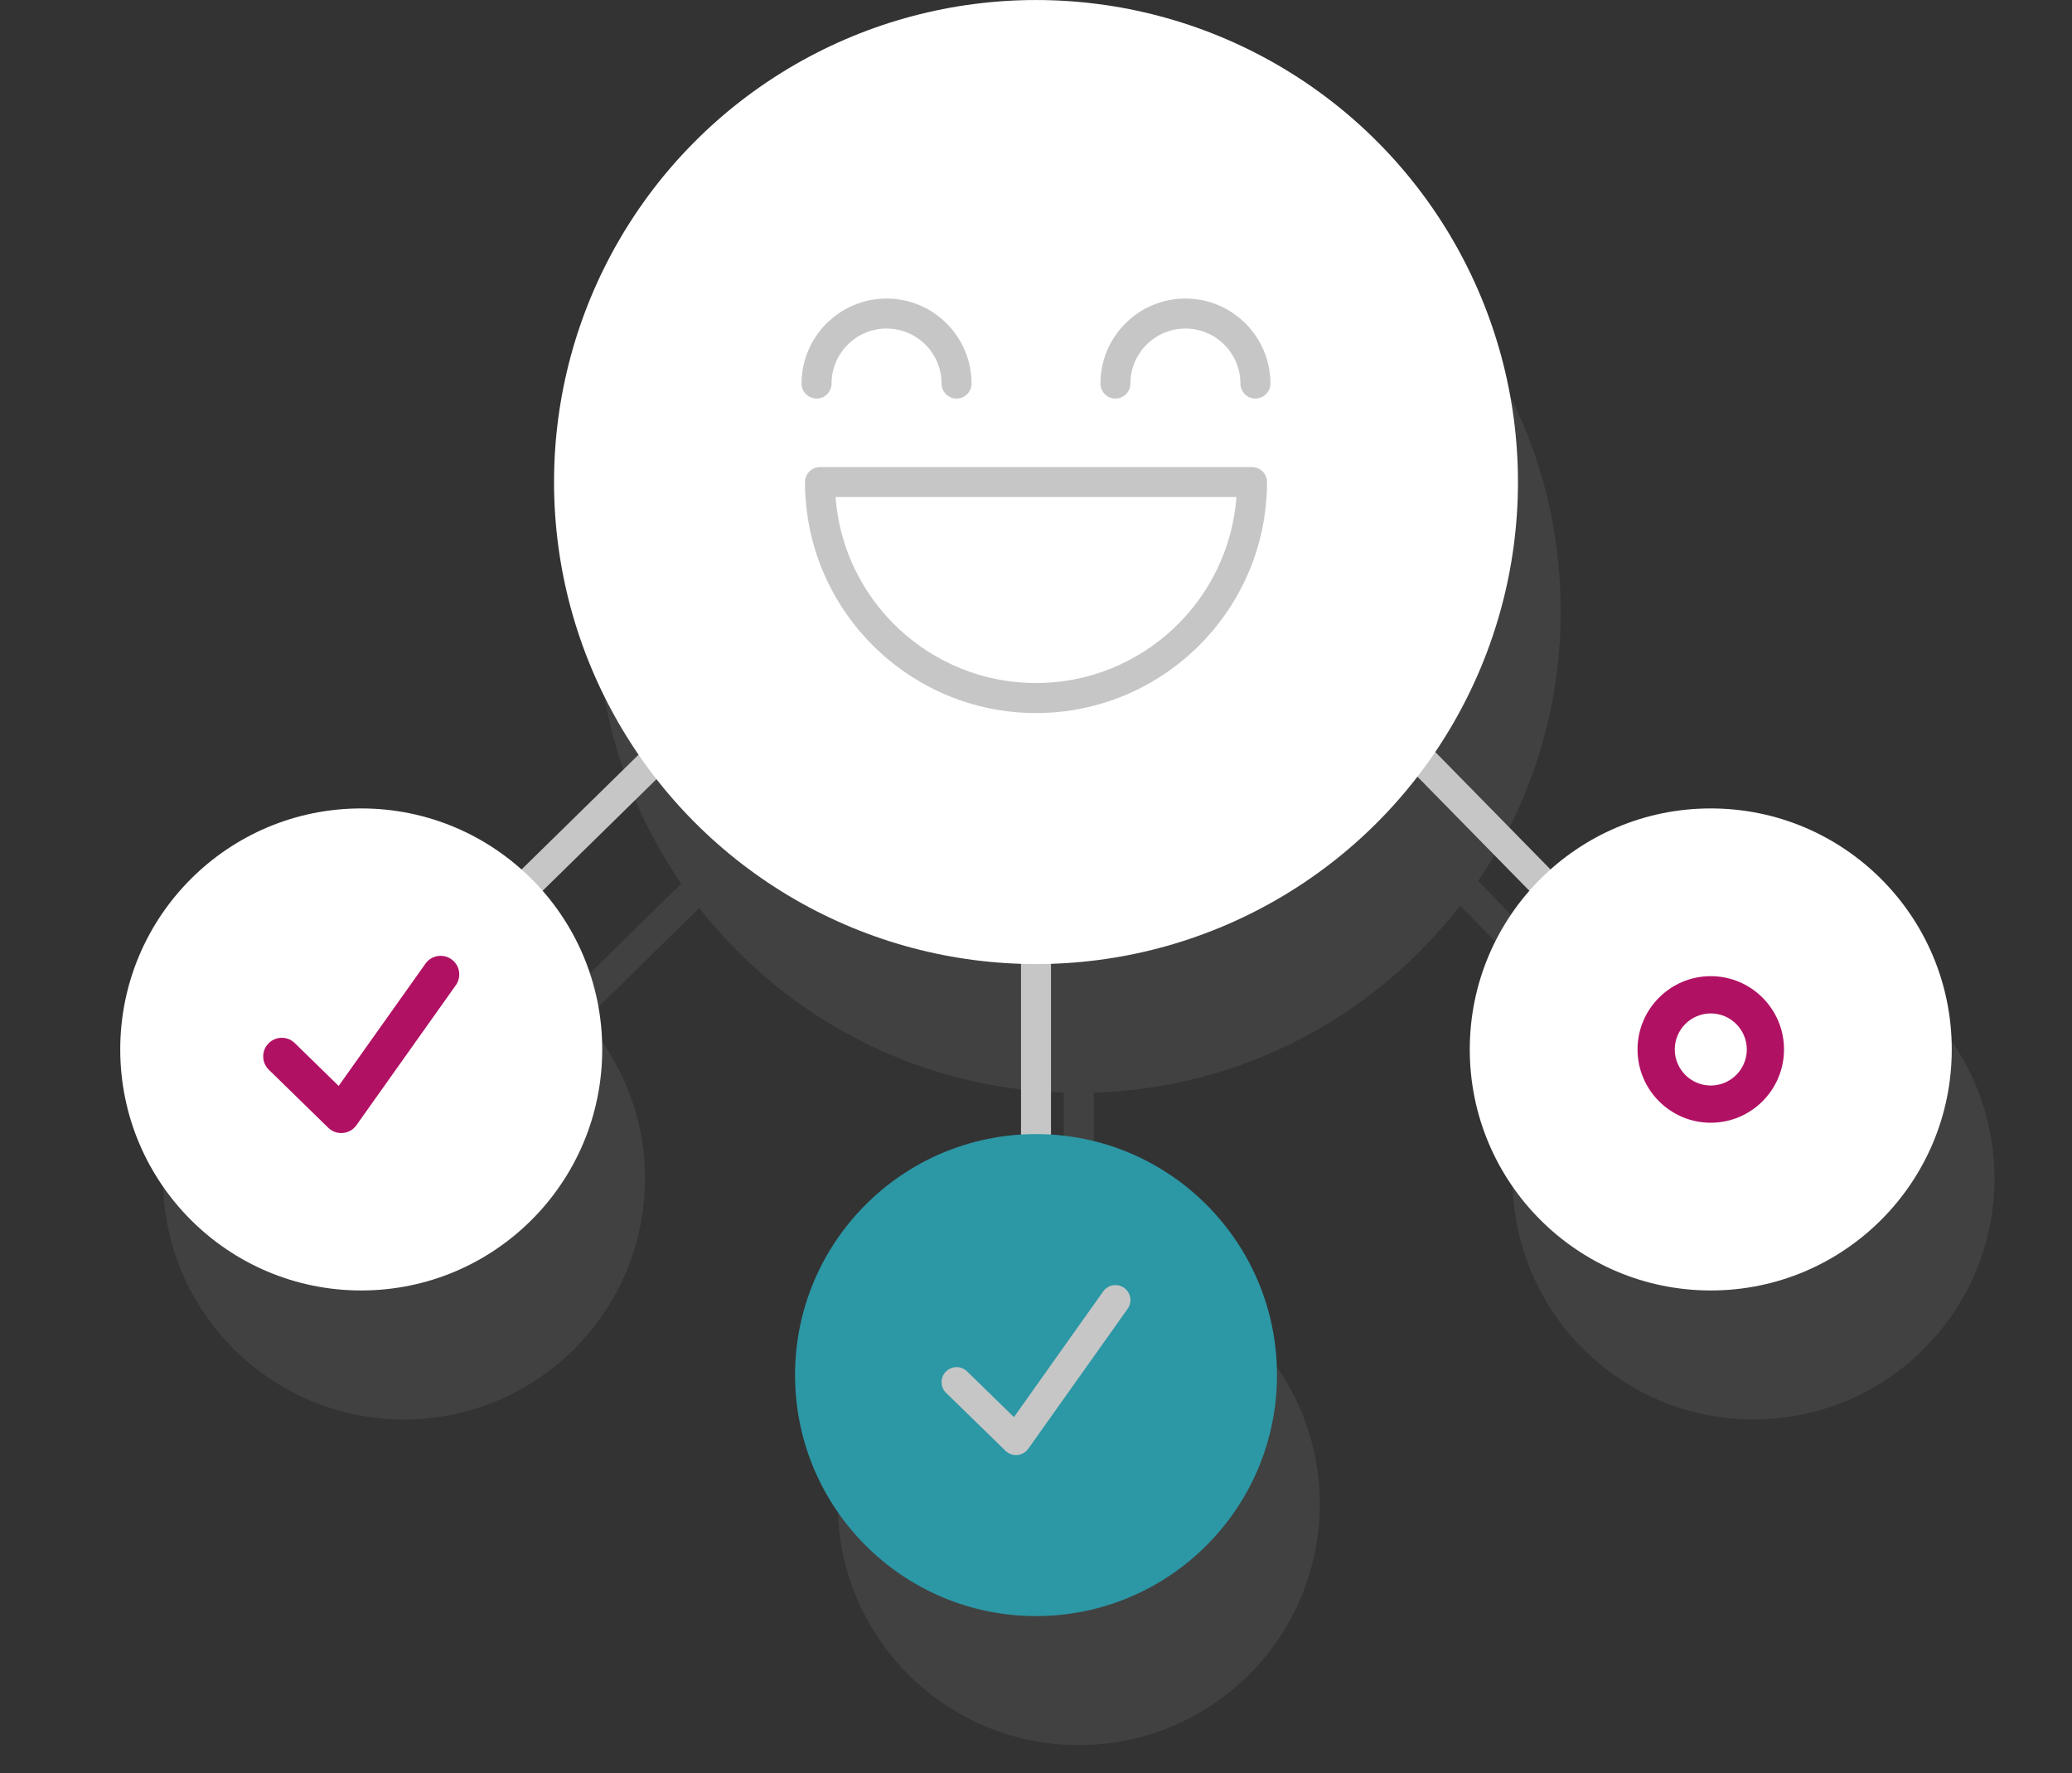 <?xml version="1.0" encoding="utf-8"?>
<!-- Generator: Adobe Illustrator 16.0.0, SVG Export Plug-In . SVG Version: 6.00 Build 0)  -->
<!DOCTYPE svg PUBLIC "-//W3C//DTD SVG 1.1//EN" "http://www.w3.org/Graphics/SVG/1.1/DTD/svg11.dtd">
<svg version="1.1" id="Layer_1" xmlns="http://www.w3.org/2000/svg" xmlns:xlink="http://www.w3.org/1999/xlink" x="0px" y="0px"
	 width="97px" height="83px" viewBox="0 0 97 83" enable-background="new 0 0 97 83" xml:space="preserve">
<rect x="0" y="0" width="97" height="83" fill="#333333" stroke="none"/>
<path opacity="0.15" fill="#939598" d="M82.089,43.879c-2.882,0-5.503,1.09-7.497,2.868c-0.005-0.006-0.006-0.014-0.012-0.019
	l-5.386-5.489c2.442-3.606,3.869-7.955,3.869-12.638c0-12.462-10.101-22.564-22.563-22.564c-12.461,0-22.563,10.103-22.563,22.564
	c0,4.737,1.463,9.132,3.958,12.762l-5.462,5.356c-0.009,0.009-0.012,0.021-0.021,0.03c-1.995-1.78-4.617-2.871-7.5-2.871
	c-6.231,0-11.282,5.053-11.282,11.282c0,6.231,5.051,11.283,11.282,11.283c6.23,0,11.282-5.052,11.282-11.283
	c0-2.846-1.062-5.438-2.802-7.424c0.008-0.007,0.017-0.009,0.024-0.016l5.32-5.217c3.996,5.098,10.134,8.43,17.062,8.643v7.975
	c0,0.013,0.007,0.022,0.007,0.035c-5.905,0.361-10.585,5.251-10.585,11.247c0,6.231,5.05,11.283,11.281,11.283
	s11.282-5.052,11.282-11.283c0-5.996-4.682-10.886-10.587-11.247c0.001-0.013,0.007-0.022,0.007-0.035v-7.975
	c6.98-0.214,13.16-3.595,17.152-8.757l5.222,5.323c0.01,0.01,0.023,0.014,0.034,0.022c-1.74,1.986-2.803,4.579-2.803,7.426
	c0,6.231,5.051,11.283,11.281,11.283s11.282-5.052,11.282-11.283C93.371,48.932,88.319,43.879,82.089,43.879z"/>
<g>
	<g>
		<line fill="#66B2E3" x1="48.5" y1="53.085" x2="48.5" y2="43.522"/>
		<path fill="#C6C6C6" d="M48.5,53.788c-0.388,0-0.702-0.314-0.702-0.703v-9.562c0-0.388,0.314-0.702,0.702-0.702
			s0.702,0.314,0.702,0.702v9.562C49.202,53.474,48.888,53.788,48.5,53.788z"/>
	</g>
	<g>
		<line fill="#66B2E3" x1="24.924" y1="41.184" x2="31.153" y2="35.075"/>
		<path fill="#C6C6C6" d="M24.924,41.887c-0.182,0-0.363-0.07-0.501-0.211c-0.271-0.277-0.267-0.722,0.01-0.993l6.229-6.108
			c0.277-0.272,0.721-0.267,0.993,0.009c0.271,0.277,0.267,0.722-0.01,0.994l-6.229,6.107
			C25.279,41.819,25.102,41.887,24.924,41.887z"/>
	</g>
	<g>
		<line fill="#66B2E3" x1="72.077" y1="41.184" x2="66.086" y2="35.075"/>
		<path fill="#C6C6C6" d="M72.077,41.887c-0.181,0-0.362-0.07-0.501-0.211l-5.992-6.108c-0.271-0.277-0.267-0.722,0.01-0.993
			c0.277-0.271,0.722-0.268,0.993,0.009l5.993,6.108c0.271,0.277,0.267,0.723-0.011,0.993
			C72.434,41.819,72.256,41.887,72.077,41.887z"/>
	</g>
	<g>
		<circle fill="#FFFFFF" cx="48.5" cy="22.564" r="22.563"/>
	</g>
	<g>
		<circle fill="#2C97A5" cx="48.501" cy="64.367" r="11.281"/>
	</g>
	<g>
		<path fill="#C6C6C6" d="M48.5,33.377c-5.963,0-10.814-4.85-10.814-10.812c0-0.388,0.314-0.702,0.702-0.702h20.225
			c0.388,0,0.702,0.314,0.702,0.702C59.314,28.527,54.464,33.377,48.5,33.377z M39.116,23.267c0.36,4.861,4.431,8.706,9.384,8.706
			c4.953,0,9.023-3.845,9.384-8.706H39.116z"/>
	</g>
	<g>
		<g>
			<path fill="#C6C6C6" d="M44.781,18.656c-0.388,0-0.702-0.314-0.702-0.702c0-1.42-1.155-2.575-2.575-2.575
				c-1.419,0-2.575,1.155-2.575,2.575c0,0.388-0.314,0.702-0.702,0.702c-0.388,0-0.702-0.314-0.702-0.702
				c0-2.194,1.785-3.979,3.979-3.979c2.194,0,3.979,1.785,3.979,3.979C45.484,18.342,45.169,18.656,44.781,18.656z"/>
		</g>
		<g>
			<path fill="#C6C6C6" d="M58.772,18.656c-0.388,0-0.702-0.314-0.702-0.702c0-1.42-1.155-2.575-2.575-2.575
				c-1.419,0-2.575,1.155-2.575,2.575c0,0.388-0.314,0.702-0.702,0.702s-0.701-0.314-0.701-0.702c0-2.194,1.785-3.979,3.979-3.979
				c2.194,0,3.979,1.785,3.979,3.979C59.475,18.342,59.16,18.656,58.772,18.656z"/>
		</g>
	</g>
	<g>
		<path fill="#C6C6C6" d="M47.564,68.112c-0.182,0-0.358-0.07-0.49-0.199l-2.783-2.714c-0.278-0.271-0.284-0.716-0.012-0.993
			c0.271-0.278,0.715-0.283,0.993-0.013l2.195,2.142l4.179-5.885c0.225-0.316,0.663-0.391,0.979-0.167
			c0.317,0.225,0.391,0.663,0.167,0.979l-4.654,6.554c-0.119,0.168-0.305,0.274-0.509,0.293
			C47.606,68.111,47.585,68.112,47.564,68.112z"/>
	</g>
	<g>
		<g>
			<circle fill="#FFFFFF" cx="80.089" cy="49.124" r="11.282"/>
		</g>
		<g>
			<path fill="#B11163" d="M80.089,52.555c-1.891,0-3.428-1.539-3.428-3.431c0-1.891,1.537-3.43,3.428-3.43
				c1.892,0,3.429,1.539,3.429,3.43C83.518,51.016,81.98,52.555,80.089,52.555z M80.089,47.438c-0.929,0-1.685,0.757-1.685,1.687
				c0,0.931,0.756,1.688,1.685,1.688c0.93,0,1.687-0.757,1.687-1.688C81.775,48.194,81.019,47.438,80.089,47.438z"/>
		</g>
		<g>
			<circle fill="#FFFFFF" cx="16.911" cy="49.124" r="11.282"/>
		</g>
		<g>
			<path fill="#B11163" d="M15.976,53.038c-0.226,0-0.445-0.088-0.609-0.248l-2.783-2.717c-0.344-0.335-0.351-0.888-0.015-1.231
				c0.336-0.345,0.888-0.352,1.232-0.015l2.053,2.005l4.064-5.724c0.279-0.392,0.823-0.484,1.215-0.205
				c0.392,0.278,0.485,0.822,0.206,1.214l-4.654,6.555c-0.147,0.208-0.378,0.341-0.632,0.363
				C16.027,53.037,16.001,53.038,15.976,53.038z"/>
		</g>
	</g>
</g>
</svg>
